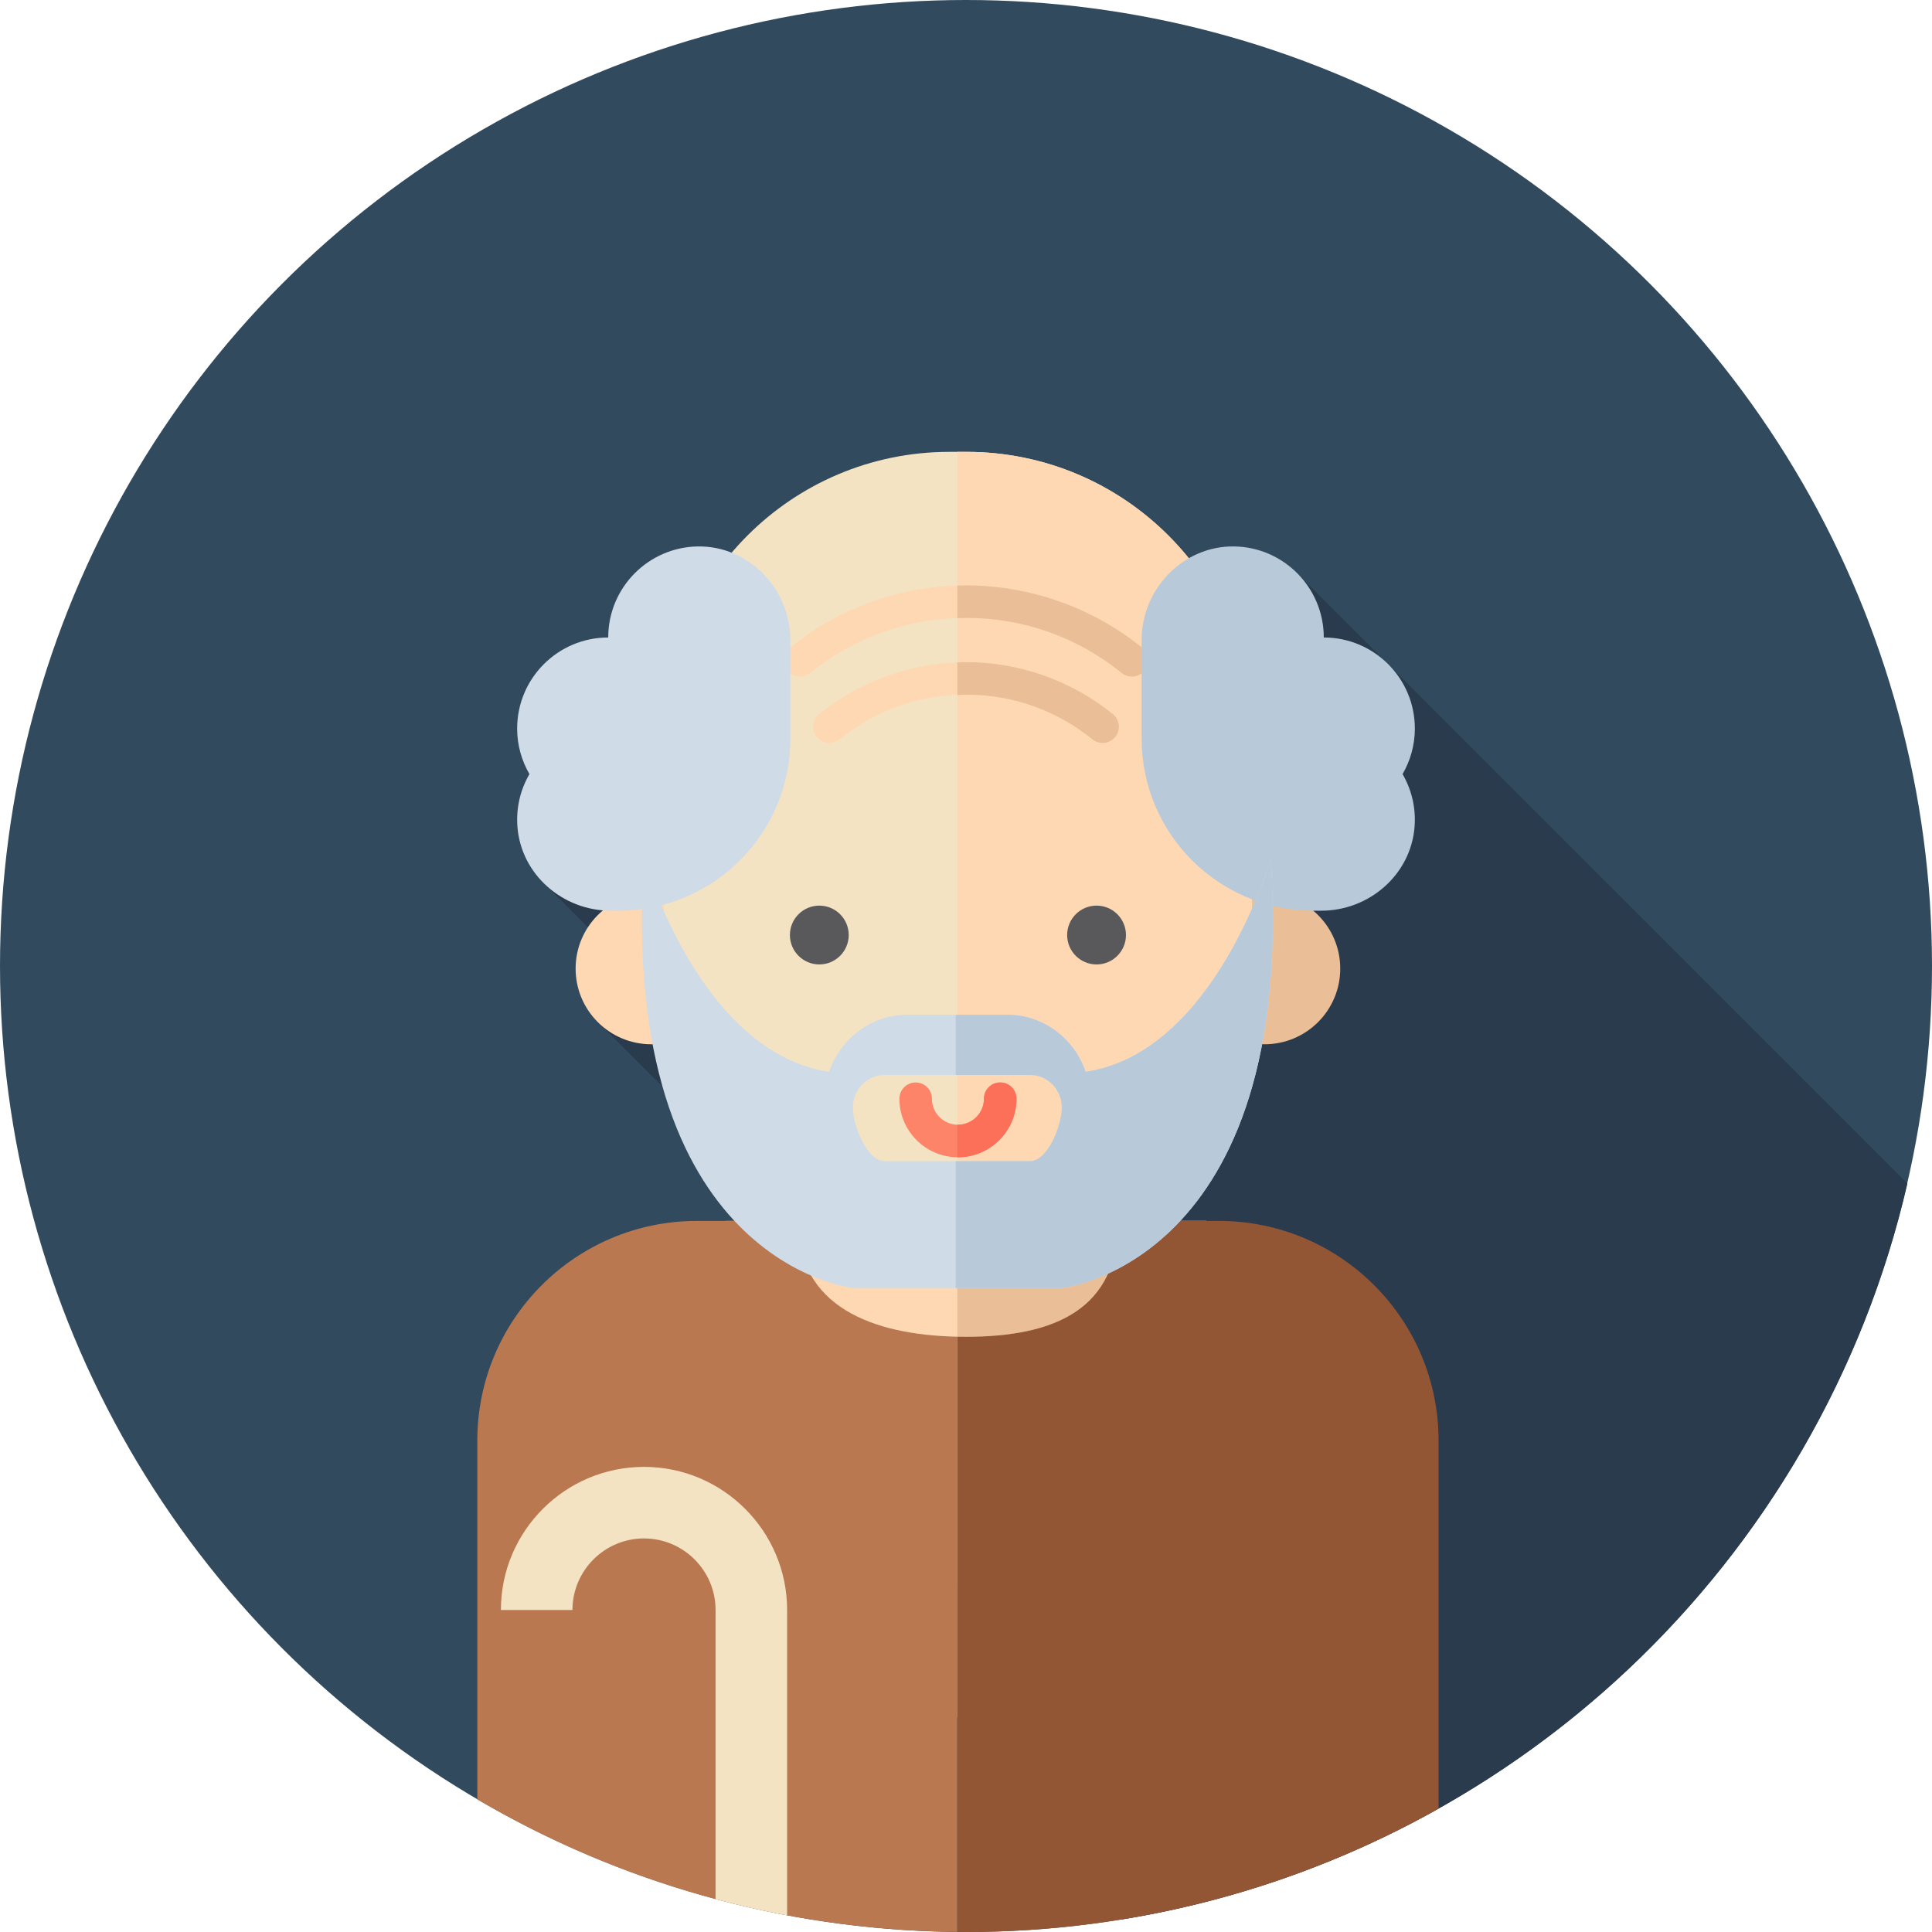 <?xml version="1.0" encoding="iso-8859-1"?>
<!-- Generator: Adobe Illustrator 19.0.0, SVG Export Plug-In . SVG Version: 6.00 Build 0)  -->
<svg version="1.1" id="Layer_1" xmlns="http://www.w3.org/2000/svg" xmlns:xlink="http://www.w3.org/1999/xlink" x="0px" y="0px"
	 viewBox="0 0 512.002 512.002" style="enable-background:new 0 0 512.002 512.002;" xml:space="preserve">
<circle style="fill:#324A5E;" cx="256.001" cy="256" r="256"/>
<path style="fill:#2B3B4E;" d="M505.488,313.62L343.882,152.014L161.331,232.01l-16.975,2.291l28.032,28.032l-14.503,7.954
	l71.718,71.72l67.708,166.66C400.106,491.985,482.374,414.108,505.488,313.62z"/>
<path style="fill:#FED8B2;" d="M281.091,319.538v-27.822h-50.176v27.822c0,2.22-1.8,4.02-4.02,4.02h-34.576v96.011h127.371v-96.011
	h-34.576C282.89,323.558,281.091,321.758,281.091,319.538z"/>
<path style="fill:#EABE96;" d="M319.687,323.558h-34.576c-2.22,0-4.02-1.8-4.02-4.02v-27.822h-27.388v127.853h65.984V323.558z"/>
<path style="fill:#F4E3C3;" d="M211.407,323.558h-9.319l36.674,131.553h14.941V354.238
	C231.189,353.768,211.407,346.238,211.407,323.558z"/>
<path style="fill:#FED8B2;" d="M309.916,323.558h-13.595c0,23.449-16.872,30.704-40.32,30.704c-0.769,0-1.534-0.009-2.298-0.024
	v100.873h19.537L309.916,323.558z"/>
<path style="fill:#B97850;" d="M211.407,323.558H184.71c-32.153,0-58.218,26.065-58.218,58.218v95.075
	c37.378,21.966,80.82,34.701,127.21,35.109V354.237C231.189,353.768,211.407,346.238,211.407,323.558z"/>
<path style="fill:#935635;" d="M323.018,323.558h-26.696c0,23.449-16.872,30.704-40.32,30.704c-0.769,0-1.534-0.009-2.298-0.024
	v157.724c0.767,0.007,1.529,0.04,2.298,0.04c45.496,0,88.211-11.883,125.235-32.692v-97.533
	C381.236,349.624,355.17,323.558,323.018,323.558z"/>
<circle style="fill:#FED8B2;" cx="172.598" cy="256.69" r="20.052"/>
<circle style="fill:#EABE96;" cx="335.128" cy="256.69" r="20.052"/>
<path style="fill:#F4E3C3;" d="M256.123,340.199h-4.518c-41.796,0-75.678-33.882-75.678-75.678v-69.096
	c0-41.796,33.882-75.678,75.678-75.678h4.518c41.796,0,75.678,33.882,75.678,75.678v69.096
	C331.801,306.317,297.919,340.199,256.123,340.199z"/>
<path style="fill:#FED8B2;" d="M256.123,119.748h-2.42v220.451h2.42c41.796,0,75.678-33.882,75.678-75.678v-69.096
	C331.801,153.629,297.919,119.748,256.123,119.748z"/>
<g>
	<circle style="fill:#59595B;" cx="217.127" cy="247.794" r="7.794"/>
	<circle style="fill:#59595B;" cx="290.6" cy="247.794" r="7.794"/>
</g>
<path style="fill:#FD8469;" d="M253.865,306.688c-8.556,0-15.515-6.959-15.515-15.515c0-2.381,1.929-4.31,4.31-4.31
	s4.31,1.929,4.31,4.31c0,3.803,3.093,6.896,6.896,6.896c3.803,0,6.896-3.093,6.896-6.896c0-2.381,1.929-4.31,4.31-4.31
	s4.31,1.929,4.31,4.31C269.38,299.729,262.421,306.688,253.865,306.688z"/>
<path style="fill:#FC6F58;" d="M265.07,286.863c-2.381,0-4.31,1.929-4.31,4.31c0,3.803-3.093,6.896-6.896,6.896
	c-0.055,0-0.107-0.016-0.162-0.016v8.628c0.055,0,0.107,0.009,0.162,0.009c8.556,0,15.515-6.959,15.515-15.515
	C269.38,288.792,267.451,286.863,265.07,286.863z"/>
<g>
	<path style="fill:#FED8B2;" d="M292.199,196.894c-0.952,0-1.908-0.314-2.707-0.96c-9.581-7.749-21.161-11.845-33.492-11.845
		c-12.331,0-23.911,4.096-33.492,11.845c-1.853,1.5-4.565,1.207-6.061-0.64c-1.498-1.85-1.21-4.563,0.64-6.061
		c10.973-8.875,24.791-13.764,38.912-13.764c14.121,0,27.939,4.889,38.912,13.764c1.85,1.496,2.138,4.21,0.64,6.061
		C294.701,196.348,293.458,196.894,292.199,196.894z"/>
	<path style="fill:#FED8B2;" d="M299.957,179.303c-0.952,0-1.908-0.314-2.707-0.96c-11.8-9.544-26.064-14.589-41.25-14.589
		c-15.186,0-29.449,5.046-41.25,14.589c-1.853,1.5-4.565,1.207-6.061-0.64c-1.498-1.85-1.21-4.563,0.64-6.061
		c13.16-10.647,29.734-16.508,46.67-16.508s33.509,5.861,46.67,16.508c1.85,1.496,2.138,4.21,0.64,6.061
		C302.46,178.755,301.215,179.303,299.957,179.303z"/>
</g>
<g>
	<path style="fill:#EABE96;" d="M294.913,189.235c-10.973-8.875-24.791-13.764-38.912-13.764c-0.767,0-1.533,0.021-2.298,0.05v8.666
		c0.765-0.033,1.526-0.097,2.298-0.097c12.329,0,23.911,4.096,33.492,11.845c0.798,0.646,1.757,0.96,2.707,0.96
		c1.257,0,2.501-0.546,3.353-1.6C297.052,193.445,296.764,190.731,294.913,189.235z"/>
	<path style="fill:#EABE96;" d="M302.67,171.642c-13.16-10.647-29.734-16.508-46.67-16.508c-0.767,0-1.533,0.026-2.298,0.05v8.618
		c0.764-0.026,1.529-0.048,2.298-0.048c15.186,0,29.449,5.046,41.25,14.589c0.798,0.646,1.757,0.96,2.707,0.96
		c1.257,0,2.503-0.546,3.353-1.6C304.81,175.854,304.522,173.14,302.67,171.642z"/>
</g>
<path style="fill:#B8C9D9;" d="M350.145,241.347c12.698,0,23.723-9.533,24.728-22.194c0.409-5.132-0.821-9.938-3.177-14.008
	c2.058-3.553,3.255-7.666,3.255-12.067c0-13.329-10.805-24.135-24.135-24.135c0-13.176-10.557-23.885-23.674-24.13
	c-13.526-0.253-24.595,11.235-24.595,24.762v26.184c0,25.178,20.411,45.587,45.587,45.587H350.145z"/>
<path style="fill:#CFDBE6;" d="M281.396,341.333c0,0,62.362-6.465,55.37-113.778c0,0-14.717,51.45-49.073,56.479
	c-2.998-8.79-11.123-15.105-20.701-15.105h-26.567c-9.58,0-17.703,6.315-20.701,15.105c-34.354-5.03-49.071-56.479-49.071-56.479
	c-6.992,107.313,55.37,113.778,55.37,113.778H281.396z M273.005,307.717h-38.591c-4.629,0-8.38-9.438-8.389-14.205v-0.026
	c0.005-4.756,3.758-8.611,8.389-8.611h38.591c4.634,0,8.39,3.86,8.39,8.62S277.638,307.717,273.005,307.717z"/>
<path style="fill:#B8C9D9;" d="M336.766,227.556c0,0-14.717,51.45-49.073,56.479c-2.998-8.79-11.123-15.105-20.701-15.105h-13.719
	v15.946h19.732c4.634,0,8.39,3.86,8.39,8.62s-3.756,14.222-8.39,14.222h-19.732v33.616h28.122
	C281.396,341.333,343.758,334.869,336.766,227.556z"/>
<path style="fill:#CFDBE6;" d="M161.857,241.347c-12.698,0-23.723-9.533-24.728-22.194c-0.409-5.132,0.821-9.938,3.177-14.008
	c-2.058-3.553-3.255-7.666-3.255-12.067c0-13.329,10.805-24.135,24.135-24.135c0-13.176,10.557-23.885,23.674-24.13
	c13.526-0.253,24.595,11.235,24.595,24.762v26.184c0,25.176-20.411,45.587-45.587,45.587H161.857z"/>
<path style="fill:#F4E3C3;" d="M170.669,388.741c-20.913,0-37.926,17.013-37.926,37.926h18.963c0-10.456,8.507-18.963,18.963-18.963
	s18.963,8.507,18.963,18.963v76.628c6.23,1.667,12.553,3.106,18.963,4.308v-80.936C208.595,405.754,191.58,388.741,170.669,388.741z
	"/>
<g>
</g>
<g>
</g>
<g>
</g>
<g>
</g>
<g>
</g>
<g>
</g>
<g>
</g>
<g>
</g>
<g>
</g>
<g>
</g>
<g>
</g>
<g>
</g>
<g>
</g>
<g>
</g>
<g>
</g>
</svg>
